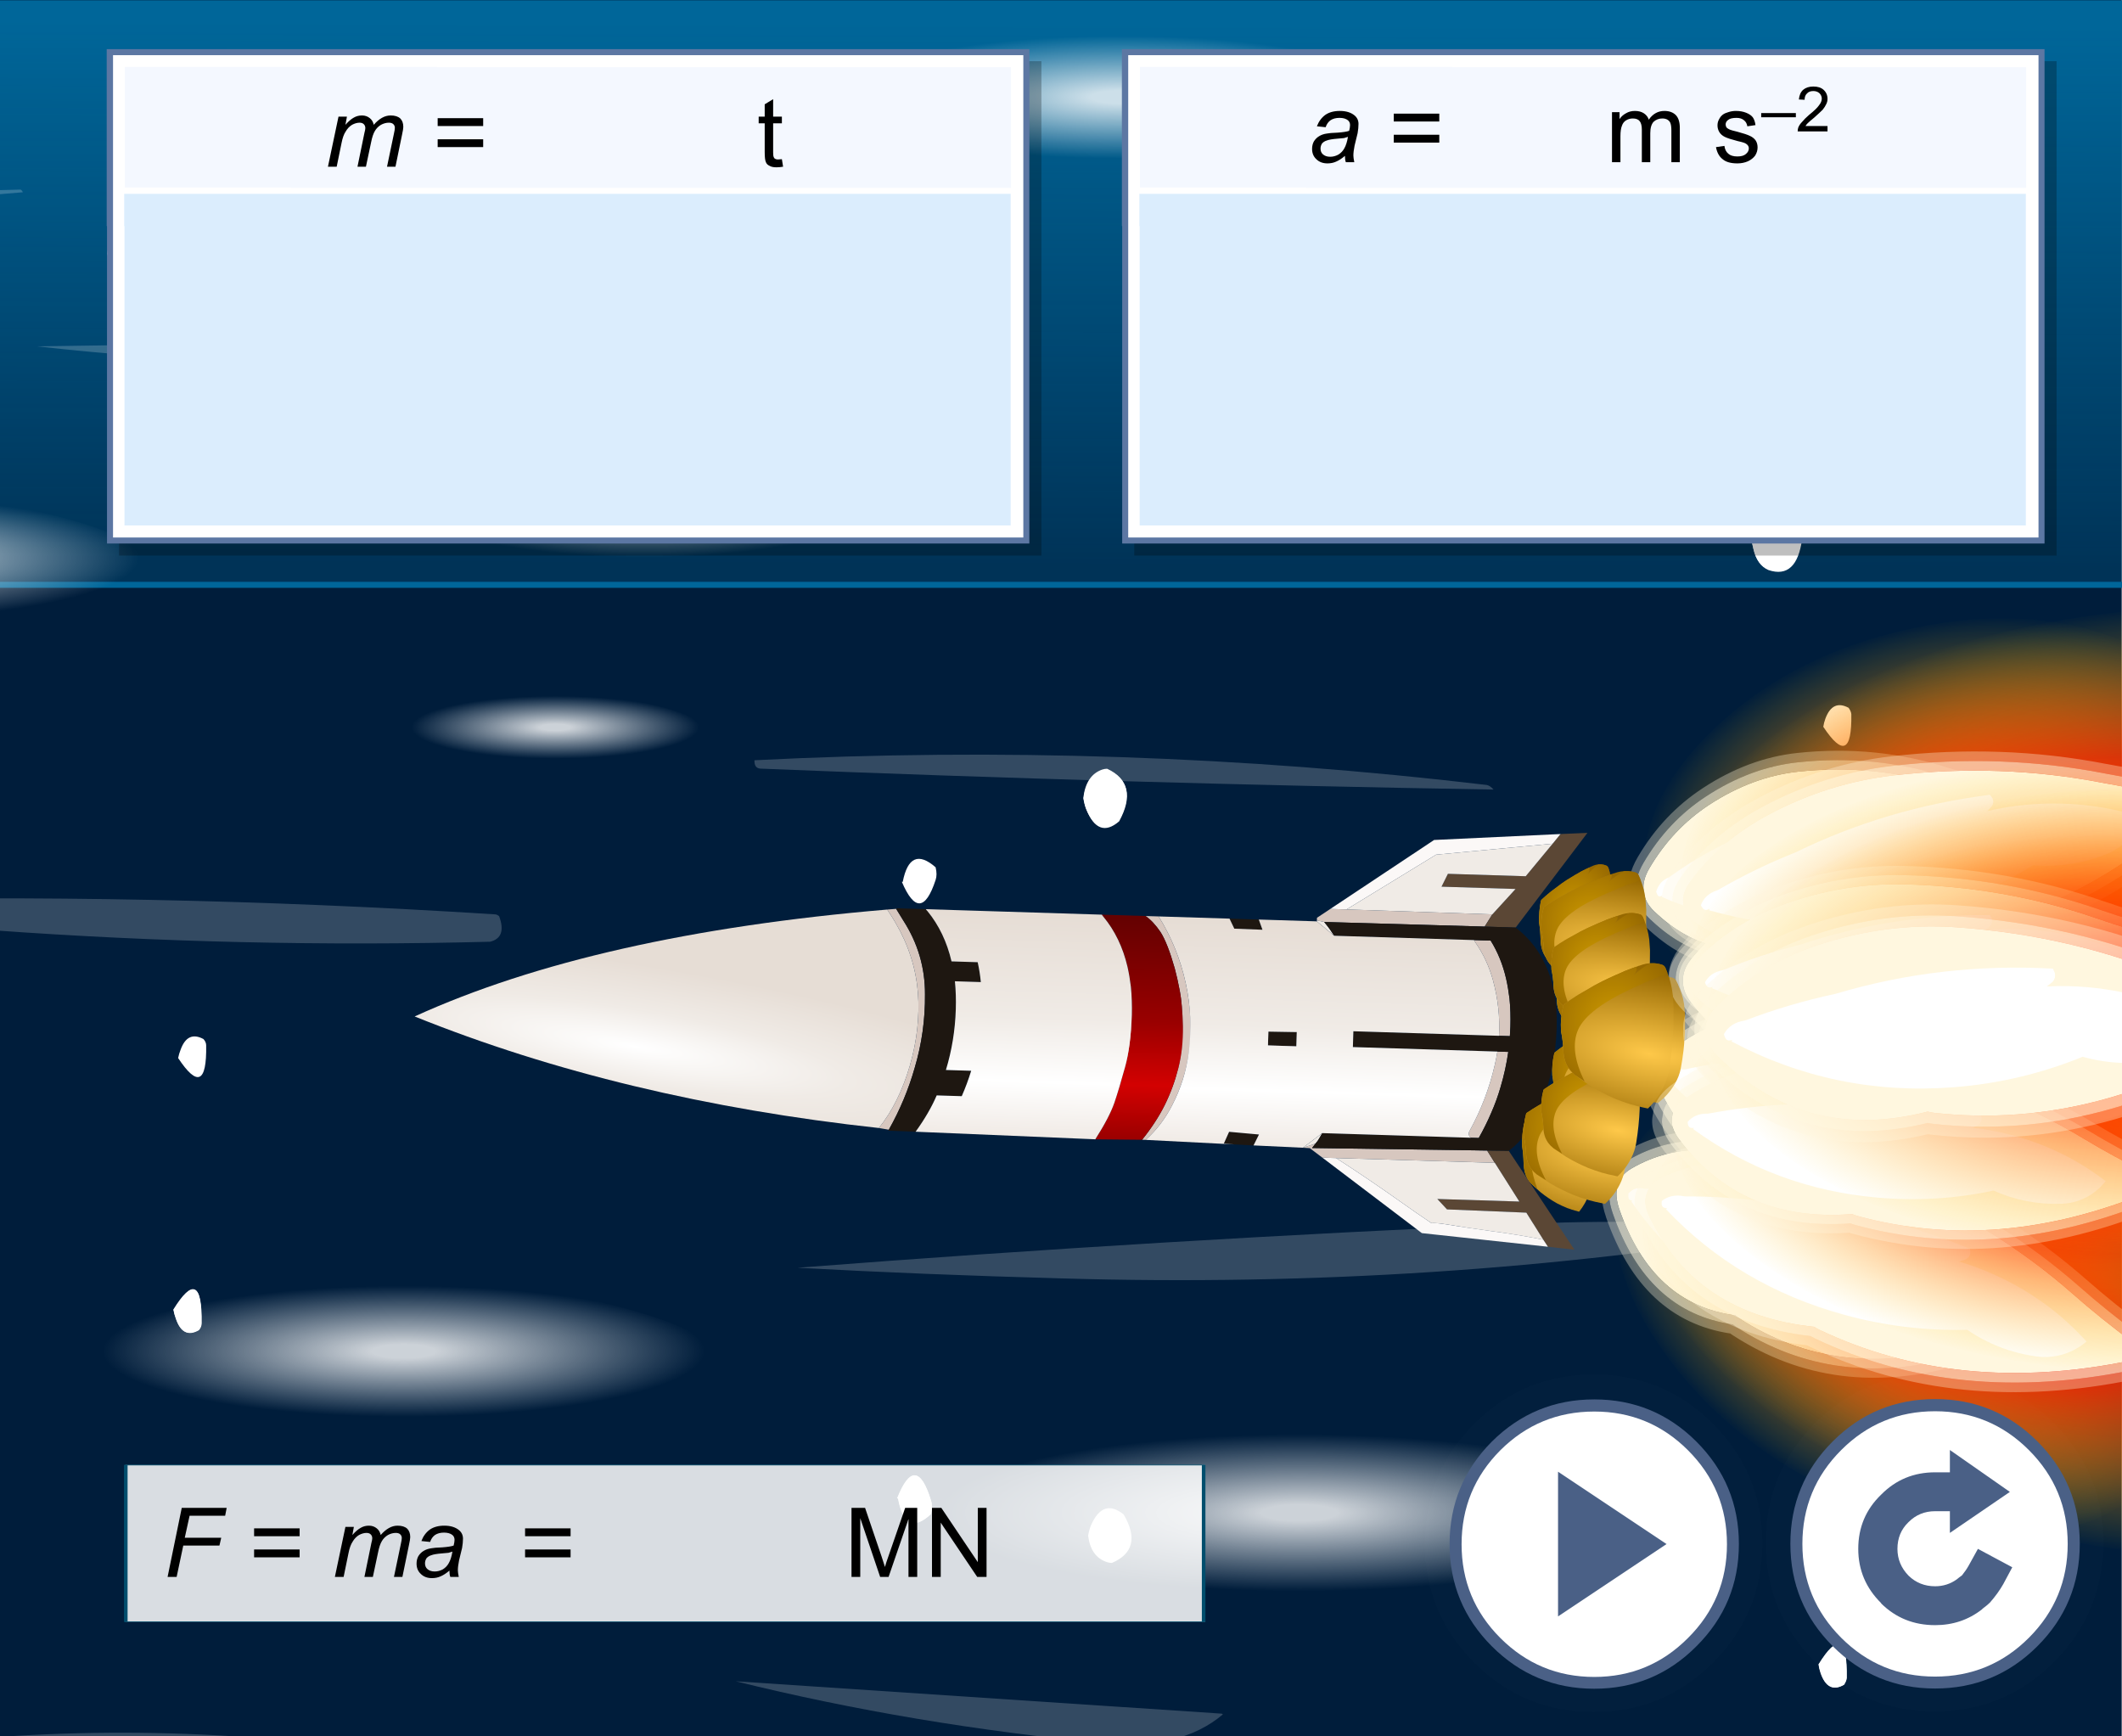 
<svg xmlns="http://www.w3.org/2000/svg" version="1.1" xmlns:xlink="http://www.w3.org/1999/xlink" preserveAspectRatio="none" x="0px" y="0px" width="352px" height="288px" viewBox="0 0 352 288">
<defs>
<linearGradient id="Gradient_1" gradientUnits="userSpaceOnUse" x1="171.963" y1="93.638" x2="172.237" y2="3.962" spreadMethod="pad">
<stop  offset="0%" stop-color="#006699" stop-opacity="0.302"/>

<stop  offset="100%" stop-color="#006699"/>
</linearGradient>

<radialGradient id="Gradient_2" gradientUnits="userSpaceOnUse" cx="0" cy="0" r="10.3" fx="0" fy="0" gradientTransform="matrix( 1, 0, 0, 5.803, 9.85,-16.4) " spreadMethod="pad">
<stop  offset="10.588%" stop-color="#FFFFFF" stop-opacity="0.8"/>

<stop  offset="100%" stop-color="#FFFFFF" stop-opacity="0"/>
</radialGradient>

<linearGradient id="Gradient_3" gradientUnits="userSpaceOnUse" x1="-29.125" y1="73.55" x2="28.225" y2="73.55" spreadMethod="pad">
<stop  offset="0%" stop-color="#F0EAE5"/>

<stop  offset="24.706%" stop-color="#FFFFFF"/>

<stop  offset="53.333%" stop-color="#F0EBE6"/>

<stop  offset="98.824%" stop-color="#E6DDD5"/>
</linearGradient>

<linearGradient id="Gradient_4" gradientUnits="userSpaceOnUse" x1="-28.625" y1="32.25" x2="28.225" y2="32.25" spreadMethod="pad">
<stop  offset="0%" stop-color="#990000"/>

<stop  offset="24.706%" stop-color="#D30101"/>

<stop  offset="53.333%" stop-color="#990000"/>

<stop  offset="98.824%" stop-color="#650101"/>
</linearGradient>

<radialGradient id="Gradient_5" gradientUnits="userSpaceOnUse" cx="0" cy="0" r="20.995" fx="0" fy="0" gradientTransform="matrix( 0.989, 0.148, -0.787, 5.241, -8.75,-81.75) " spreadMethod="pad">
<stop  offset="0%" stop-color="#FFFFFF"/>

<stop  offset="43.922%" stop-color="#F0EBE6"/>

<stop  offset="98.824%" stop-color="#E6DDD5"/>
</radialGradient>

<linearGradient id="Gradient_6" gradientUnits="userSpaceOnUse" x1="-28.625" y1="6.5" x2="28.225" y2="6.5" spreadMethod="pad">
<stop  offset="0%" stop-color="#F0EAE5"/>

<stop  offset="24.706%" stop-color="#FFFFFF"/>

<stop  offset="53.333%" stop-color="#F0EBE6"/>

<stop  offset="98.824%" stop-color="#E6DDD5"/>
</linearGradient>

<radialGradient id="Gradient_7" gradientUnits="userSpaceOnUse" cx="0" cy="0" r="19.389" fx="0" fy="0" gradientTransform="matrix( 0.99, 0.139, -0.388, 2.769, -4.2,8.25) " spreadMethod="pad">
<stop  offset="0%" stop-color="#FEC849"/>

<stop  offset="100%" stop-color="#966801"/>
</radialGradient>

<radialGradient id="Gradient_8" gradientUnits="userSpaceOnUse" cx="0" cy="0" r="18.75" fx="0" fy="0" gradientTransform="matrix( 1, 0, 0, 1, 2.95,-0.95) " spreadMethod="pad">
<stop  offset="0%" stop-color="#CC9900"/>

<stop  offset="100%" stop-color="#966801"/>
</radialGradient>

<radialGradient id="Gradient_9" gradientUnits="userSpaceOnUse" cx="0" cy="0" r="175.7" fx="0" fy="0" gradientTransform="matrix( 1, 0, 0, 1, 0,0) " spreadMethod="pad">
<stop  offset="7.843%" stop-color="#FF0000"/>

<stop  offset="100%" stop-color="#FFCC00" stop-opacity="0"/>
</radialGradient>

<filter id="Filter_1" x="-20%" y="-20%" width="140%" height="140%" color-interpolation-filters="sRGB">
<feColorMatrix in="SourceGraphic" type="matrix" values="1 0 0 0 0 0 1 0 0 0 0 0 1 0 0 0 0 0 0.72 0" result="result1"/>
</filter>

<filter id="Filter_2" x="-20%" y="-20%" width="140%" height="140%" color-interpolation-filters="sRGB">
<feColorMatrix in="SourceGraphic" type="matrix" values="0.53 0 0 0 0.471 0 0.53 0 0 0.471 0 0 0.53 0 0.471 0 0 0 1 0" result="result1"/>
</filter>

<g id="Layer7_0_FILL">
<path fill="#001D3B" stroke="none" d="
M 351.95 288
L 351.95 0 0 0 0 288 351.95 288 Z"/>
</g>

<g id="Layer6_0_FILL">
<path fill="url(#Gradient_1)" stroke="none" d="
M 358 97
L 358 0.55 -13.75 0.55 -13.75 97 358 97 Z"/>
</g>

<g id="Tween_4_0_Layer0_0_FILL">
<path fill="#FFFFFF" stroke="none" d="
M -56.5 183.6
Q -56.05 184 -55.65 184.05 -48.1 184.2 -53.95 179.4 -54.5 179.5 -55.05 179.75 -57.65 180.95 -56.5 183.6
M -122.55 70.4
Q -122.25 70 -122.1 69.5 -120.55 65.1 -125.35 63.95 -125.35 64.05 -125.4 64.1 -126.9 64.75 -128.45 65.35 -128.85 66.2 -129.1 67.05 -129.3 67.85 -129.3 68.7 -127 73.65 -122.55 70.4
M -35.1 32.15
Q -34.1 32.45 -33.4 32.15 -27.25 29.65 -33.15 26.55
L -33.15 26.7
Q -38.1 27.9 -35.1 32.15
M -12.05 -89.3
Q -11.65 -88.85 -11.2 -88.85 -3.65 -88.7 -9.5 -93.5 -10.1 -93.35 -10.6 -93.1 -13.2 -91.95 -12.05 -89.3
M -115.6 -99.2
Q -112.2 -103.4 -117.45 -105.3 -118.2 -105.15 -118.6 -104.75 -123.7 -99.5 -116.05 -98.85 -115.8 -99 -115.6 -99.2
M -72.2 -161.25
Q -71.25 -160.95 -70.5 -161.25 -64.35 -163.8 -70.25 -166.85 -70.25 -166.75 -70.3 -166.7 -75.2 -165.5 -72.2 -161.25
M -53.95 -249.6
Q -54.5 -249.5 -55.05 -249.25 -57.65 -248.05 -56.5 -245.4 -56.05 -245 -55.65 -244.95 -48.1 -244.8 -53.95 -249.6
M -122.1 -359.5
Q -120.55 -363.9 -125.35 -365.05 -125.35 -364.95 -125.4 -364.9 -126.9 -364.25 -128.45 -363.65 -128.85 -362.8 -129.1 -361.95 -129.3 -361.15 -129.3 -360.3 -127 -355.35 -122.55 -358.6 -122.25 -359 -122.1 -359.5
M -33.4 -396.85
Q -27.25 -399.35 -33.15 -402.45
L -33.15 -402.3
Q -38.1 -401.1 -35.1 -396.85 -34.1 -396.55 -33.4 -396.85
M -116.05 -527.85
Q -115.8 -528 -115.6 -528.2 -112.2 -532.4 -117.45 -534.3 -118.2 -534.15 -118.6 -533.75 -123.7 -528.5 -116.05 -527.85
M -10.6 -522.1
Q -13.2 -520.95 -12.05 -518.3 -11.65 -517.85 -11.2 -517.85 -3.65 -517.7 -9.5 -522.5 -10.1 -522.35 -10.6 -522.1
M -70.25 -595.85
Q -70.25 -595.75 -70.3 -595.7 -75.2 -594.5 -72.2 -590.25 -71.25 -589.95 -70.5 -590.25 -64.35 -592.8 -70.25 -595.85
M 91.4 172.15
Q 91.25 171.75 91.15 171.3 90.3 168.5 87.2 168.25 86.5 168.35 85.8 168.6 83.85 169.2 83.25 171.05 82.05 175.75 87.2 176.65 88.15 176.4 89.05 175.9 91.35 174.7 91.4 172.15
M 51.75 63.35
Q 56.4 66.7 58.25 61.4 58.25 61 58.15 60.6 57.45 57.9 54.6 57.45 53.85 57.6 53.25 57.9 49.5 59.9 51.75 63.35
M 97.3 9.85
Q 97 9.85 97 9.95 95.7 14.55 97.3 9.85
M 146.4 -35.9
Q 146.65 -36.35 146.8 -36.8 148.45 -42.25 143.3 -44.05 142.6 -43.9 141.9 -43.7 139.7 -43 139.35 -40.7 140.25 -34.25 146.4 -35.9
M 117.55 -13.75
Q 117.25 -13.75 117.25 -13.7 115.95 -9.05 117.55 -13.75
M 104.3 -67.2
Q 104.75 -66.8 105.15 -66.75 112.7 -66.6 106.85 -71.4 106.3 -71.3 105.75 -71.05 103.2 -69.85 104.3 -67.2
M 129.35 -50.2
Q 129.05 -50.2 129.05 -50.1 127.55 -46.8 129.35 -50.2
M 87.2 -260.75
Q 86.5 -260.65 85.8 -260.4 83.85 -259.8 83.25 -257.95 82.05 -253.25 87.2 -252.35 88.15 -252.6 89.05 -253.1 91.35 -254.3 91.4 -256.85 91.25 -257.25 91.15 -257.7 90.3 -260.5 87.2 -260.75
M 58.15 -368.4
Q 57.45 -371.1 54.6 -371.55 53.85 -371.4 53.25 -371.1 49.5 -369.1 51.75 -365.65 56.4 -362.3 58.25 -367.6 58.25 -368 58.15 -368.4
M 97.3 -419.15
Q 97 -419.15 97 -419.05 95.7 -414.45 97.3 -419.15
M 117.25 -442.7
Q 115.95 -438.05 117.55 -442.75 117.25 -442.75 117.25 -442.7
M 129.05 -479.1
Q 127.55 -475.8 129.35 -479.2 129.05 -479.2 129.05 -479.1
M 146.8 -465.8
Q 148.45 -471.25 143.3 -473.05 142.6 -472.9 141.9 -472.7 139.7 -472 139.35 -469.7 140.25 -463.25 146.4 -464.9 146.65 -465.35 146.8 -465.8
M 105.75 -500.05
Q 103.2 -498.85 104.3 -496.2 104.75 -495.8 105.15 -495.75 112.7 -495.6 106.85 -500.4 106.3 -500.3 105.75 -500.05 Z"/>
</g>

<g id="Symbol_2_0_Layer0_0_FILL">
<path fill="#FFFFFF" fill-opacity="0.2" stroke="none" d="
M -79 116.45
Q -78.9 116.35 -78.9 116.2 -76.75 75.65 -74.65 35.65 -80.4 65.05 -82.8 96.85 -83.7 109.45 -79 116.45
M -119.3 153.4
Q -119.15 153 -119.15 152.6 -119.55 112.6 -120.8 72.6 -122.55 92.55 -123.05 113.65 -123.55 135.65 -119.3 153.4
M -159.05 112.1
Q -158.8 111.85 -158.8 111.6 -160.65 80.8 -162.9 50 -163.6 49.8 -163.6 50.3 -162.25 81.5 -159.05 112.1
M -106.7 20.25
Q -106.6 19.9 -106.55 19.5 -105.9 -4.75 -106.45 -28.2 -109.55 -13.85 -110.2 2.8 -110.65 14.25 -106.7 20.25
M -20.3 45.9
Q -21.2 66.7 -21.7 89.8 -23.15 152 -15.4 211.1 -13.75 190.45 -14.5 167.45 -16.6 106.2 -20.3 45.9
M -159.3 -59
Q -159.15 -59.35 -159.15 -59.75 -157.35 -93.6 -157.75 -127.45 -158.95 -110.6 -160.5 -92.65 -162.1 -73.7 -159.3 -59
M -83.9 -109
Q -84.6 -109.2 -84.6 -108.75 -85.55 -66.7 -84.15 -26.9 -83.5 -27.2 -83.45 -27.5 -79.15 -68.4 -83.9 -109
M -103.65 -187.75
Q -103.65 -188.1 -103.8 -188.2 -104.005 -188.309 -104.25 -188.4 -104.924 -188.249 -105.6 -188 -105.7 -188 -105.7 -187.75 -105.7 -186.95 -105.75 -186.2 -108.25 -158.65 -104.9 -131.55 -105.05 -130.8 -105.3 -130.1 -106.65 -126.45 -104.15 -125.4 -103.9 -125.8 -103.85 -126.2 -103.3 -130.3 -101.6 -133.85 -101.7 -134.65 -101.75 -135.4 -102.85 -161.65 -103.65 -187.75
M 96.7 126.95
Q 96.3 127.1 96.3 127.2 98.55 154.3 101.05 178.5 101.05 178.15 101.05 177.75 100.4 152.1 96.7 126.95
M 46.4 38.75
Q 45.35 38.7 45.3 39.75 43.35 100.6 42.55 161.35 43.05 160.8 43.15 160.25 48.85 99.45 46.4 38.75
M 100.8 -80.25
Q 99.2 -62.4 98.6 -42.6 96.7 18.85 99.5 79.5 100.5 61.2 100.75 42.05 101.6 -19.3 100.8 -80.25
M 27.95 -118.25
Q 27.2 -118.45 27.2 -117.95 26.8 -104.6 25.65 -91.3 25.1 -90.05 24.1 -89 24.1 -88.2 24.05 -87.45 21.7 -46.45 22.55 -5.1 23.1 -2.3 25.9 -3.6 26.15 -3.95 26.15 -4.35 29.05 -61.8 27.95 -118.25
M 120.25 -186.95
Q 120.25 -186.2 120.25 -185.45 117.45 -133.5 121.05 -82.6 121.45 -82.85 121.4 -83.1 120.166 -136.858 120.55 -187.45 120.411 -187.217 120.25 -186.95 Z"/>
</g>

<g id="gwiazda_0_Layer0_0_FILL">
<path fill="url(#Gradient_2)" stroke="none" d="
M 22 -33.9
Q 22.005 -68.501 17.1 -93.05 12.131 -117.751 5 -117.7 -2.132 -117.751 -7.1 -93.05 -12.005 -68.501 -12 -33.9 -12.005 0.765 -7.1 25.2 -2.132 50.028 5 49.95 12.132 50.028 17.1 25.2 22.005 0.765 22 -33.9 Z"/>
</g>

<g id="racket_0_Layer0_0_FILL">
<path fill="#D7C7BF" stroke="none" d="
M 24.75 106.7
Q 24.45 106.8 24.2 107 19.9 109.85 14.75 111.25 7.8 113.15 0.75 113
L 0.75 115.45
Q 1.95 115.5 3.15 115.5 6.9 115.5 10.25 115.1 12.85 114.75 15.25 114.2 20.55 112.95 24.75 110.45
L 24.75 106.7
M 29.15 71.15
L 28.5 71.15 28.15 72.8 28.25 109 31.4 110.65 31.5 77.75 31.5 74.1 29.15 71.15
M -3.25 112.75
Q -4.95 112.55 -6.65 112.25 -15.45 110.7 -23.5 107.05 -24.4 106.6 -25.15 107.25 -25.2 107.3 -25.25 107.35
L -25.25 109.15
Q -22.05 110.65 -18.75 111.8 -15.55 112.95 -12.25 113.7 -7.8 114.75 -3.25 115.2
L -3.25 112.75
M -27.95 72.4
L -29.1 69.6 -29.15 71.15 -31.45 74.05 -31.45 77.15 -31.4 112.95 -28.4 111.15 -28.4 108.45 -29.1 71.65 -27.95 72.4
M -28.35 33.3
L -28.35 34.1
Q -24.55 37.65 -19.45 39.8 -12.95 42.6 -5.85 43.2 2.95 43.95 11.5 42.05 20.5 40.05 28.25 35.45
L 28.25 32.5
Q 26.95 34.3 24.3 36 21.6 37.65 15.25 39.45 12.85 40.1 9.6 40.75 6.35 41.4 0.65 41.7 -5 41.95 -10 40.95 -15 39.95 -19.4 38.15 -23.8 36.35 -28.35 33.3
M 25.2 -22.05
Q 26.7 -22.95 28.1 -23.75
L 27.85 -25.75
Q 26.2 -24.7 24.5 -23.75 16.35 -19.2 7.1 -18.25 -1.9 -17.4 -11.4 -19.55 -20.95 -21.75 -27.45 -26.1
L -27.8 -23.85
Q -20.2 -20.3 -11.95 -18.45 -2.8 -16.3 6.75 -16.65 16.8 -16.9 25.2 -22.05 Z"/>

<path fill="#5B4735" stroke="none" d="
M 52.25 125.45
L 49.75 123.75 41.3 117.9 41.3 100.35 38 99 38 115.7 31.4 110.65 28.25 109 28.25 116 52.75 131.5 52.25 125.45
M -28.35 111.1
L -28.4 111.15 -31.4 112.95 -41 118.75 -41 100.25 -43.55 102.5 -43.75 120.4 -50.45 124.4 -52.2 125.5 -52.75 131.5 -28.25 116 -28.35 111.1 Z"/>

<path fill="#F0EBE6" stroke="none" d="
M 46.05 97.55
L 31.5 77.75 31.4 110.65 38 115.7 38 99 41.3 100.35 41.3 117.9 49.75 123.75 46.05 97.55
M 27.75 73.1
Q 27.95 72.95 28.15 72.8
L 28.5 71.15 28.25 71.15 24.75 75.15
Q 26.35 74.2 27.75 73.1
M -28.35 111.1
L -28.4 108.45 -28.4 111.15 -28.35 111.1
M -31.45 77.15
Q -36.55 84.7 -42 92 -44.65 95.55 -47.15 99.1 -47.05 100.35 -47.25 101.75 -48.05 107.2 -48.7 112.65 -49.35 118.55 -50.45 124.4
L -43.75 120.4 -43.55 102.5 -41 100.25 -41 118.75 -31.4 112.95 -31.45 77.15
M -29.1 69.6
L -27.95 72.4 -27.2 72.9
Q -26.25 73.4 -25.25 73.85
L -29.1 69.6 Z"/>

<path fill="#FBF8F7" stroke="none" d="
M 31.5 74.1
L 31.5 77.75 46.05 97.55 49.75 123.75 52.25 125.45 49.75 97 31.5 74.1
M -31.45 77.15
L -31.45 74.05 -49.75 97 -52.2 125.5 -50.45 124.4
Q -49.35 118.55 -48.7 112.65 -48.05 107.2 -47.25 101.75 -47.05 100.35 -47.15 99.1 -44.65 95.55 -42 92 -36.55 84.7 -31.45 77.15 Z"/>

<path fill="#1E1711" stroke="none" d="
M 28.25 58.05
L 28.25 51.45 25.75 52.6 25.7 58.95 28.25 58.05
M -25.25 73.85
Q -26.25 73.4 -27.2 72.9
L -27.95 72.4 -29.1 71.65 -28.4 108.45 -28.35 111.1 -28.25 116
Q -27.05 117.4 -25.25 118.7 -22.65 120.5 -18.75 122.05 -18.35 122.2 -17.95 122.35 -15.2 123.4 -12.25 124.15 -7.9 125.2 -3.25 125.65 -2.65 125.7 -2.05 125.75 -0.6 125.85 0.75 125.9 5.9 126.1 10.25 125.45 12.9 125.05 15.25 124.35 20.75 122.75 24.75 119.5 26.65 117.95 28.25 116
L 28.25 109 28.15 72.8
Q 27.95 72.95 27.75 73.1 26.35 74.2 24.75 75.15
L 24.75 106.7 24.75 110.45
Q 20.55 112.95 15.25 114.2 12.85 114.75 10.25 115.1 6.9 115.5 3.15 115.5 1.95 115.5 0.75 115.45
L 0.75 113 0.75 80.15 -3.25 80.15 -3.25 112.75 -3.25 115.2
Q -7.8 114.75 -12.25 113.7 -15.55 112.95 -18.75 111.8 -22.05 110.65 -25.25 109.15
L -25.25 107.35 -25.25 73.85
M -28.8 54.1
L -28.9 58.45 -26.1 59.6 -25.65 52.85 -28.65 51.75 -28.8 54.1
M -3.5 61
L -3.5 67.4 0.1 67.4 0 61 -3.5 61
M 3.15 -9.6
Q 6.9 -9.6 10.25 -10
L 10.25 -4.15
Q 12.85 -4.45 15.25 -5
L 15.25 -10.9
Q 22.6 -12.65 27.8 -16.7 28 -16.9 28.25 -17.05
L 28.25 -23.5 28.1 -23.75
Q 26.7 -22.95 25.2 -22.05 16.8 -16.9 6.75 -16.65 -2.8 -16.3 -11.95 -18.45 -20.2 -20.3 -27.8 -23.85
L -28.05 -24 -28.1 -17.8
Q -23.2 -14.85 -18.75 -13.3
L -18.75 -7.65
Q -15.55 -6.5 -12.25 -5.7
L -12.25 -11.4
Q -4.75 -9.6 3.15 -9.6 Z"/>

<path fill="#990000" stroke="none" d="
M 28.25 22.65
Q 27.95 22.8 27.75 23
L 28.25 23 28.25 22.65 Z"/>

<path fill="url(#Gradient_3)" stroke="none" d="
M -5.85 43.2
Q -12.95 42.6 -19.45 39.8 -24.55 37.65 -28.35 34.1
L -28.8 54.1 -28.65 51.75 -25.65 52.85 -26.1 59.6 -28.9 58.45 -29.1 69.6 -25.25 73.85 -25.25 107.35
Q -25.2 107.3 -25.15 107.25 -24.4 106.6 -23.5 107.05 -15.45 110.7 -6.65 112.25 -4.95 112.55 -3.25 112.75
L -3.25 80.15 0.75 80.15 0.75 113
Q 7.8 113.15 14.75 111.25 19.9 109.85 24.2 107 24.45 106.8 24.75 106.7
L 24.75 75.15 28.25 71.15 28.25 58.05 25.7 58.95 25.75 52.6 28.25 51.45 28.25 35.45
Q 20.5 40.05 11.5 42.05 2.95 43.95 -5.85 43.2
M -3.5 67.4
L -3.5 61 0 61 0.1 67.4 -3.5 67.4 Z"/>

<path fill="url(#Gradient_4)" stroke="none" d="
M -28.5 22.8
L -28.6 22.8 -28.35 33.3
Q -23.8 36.35 -19.4 38.15 -15 39.95 -10 40.95 -5 41.95 0.65 41.7 6.35 41.4 9.6 40.75 12.85 40.1 15.25 39.45 21.6 37.65 24.3 36 26.95 34.3 28.25 32.5
L 28.25 23 27.75 23
Q 22.6 27.05 15.25 28.8 12.85 29.35 10.25 29.7 6.85 30.1 3.1 30.1 -4.75 30.1 -10.1 28.95 -15.5 27.8 -19.2 26.8 -22.95 25.75 -28.5 22.8 Z"/>

<path fill="url(#Gradient_5)" stroke="none" d="
M 7.1 -18.25
Q 16.35 -19.2 24.5 -23.75 26.2 -24.7 27.85 -25.75 19.3 -91.45 -2.9 -131.5 -22.4 -84.2 -27.45 -26.1 -20.95 -21.75 -11.4 -19.55 -1.9 -17.4 7.1 -18.25 Z"/>

<path fill="url(#Gradient_6)" stroke="none" d="
M 10.25 -10
Q 6.9 -9.6 3.15 -9.6 -4.75 -9.6 -12.25 -11.4
L -12.25 -5.7
Q -15.55 -6.5 -18.75 -7.65
L -18.75 -13.3
Q -23.2 -14.85 -28.1 -17.8
L -28.6 22.8 -28.5 22.8
Q -22.95 25.75 -19.2 26.8 -15.5 27.8 -10.1 28.95 -4.75 30.1 3.1 30.1 6.85 30.1 10.25 29.7 12.85 29.35 15.25 28.8 22.6 27.05 27.75 23 27.95 22.8 28.25 22.65
L 28.25 -17.05
Q 28 -16.9 27.8 -16.7 22.6 -12.65 15.25 -10.9
L 15.25 -5
Q 12.85 -4.45 10.25 -4.15
L 10.25 -10 Z"/>
</g>

<g id="Symbol_1_0_Layer1_0_FILL">
<path fill="url(#Gradient_7)" stroke="none" d="
M 6.45 -13.7
Q 3.5 -14.415 0.4 -14.1 -1.775 -13.533 -4.2 -13.35 -7.185 -13.116 -9.05 -11.1 -9.399 -10.711 -9.75 -10.25 -10.029 -9.801 -10.35 -9.35 -11.258 -7.908 -12.1 -6.45 -12.202 -6.188 -12.35 -5.95
L -12.8 -5.1
Q -12.848 -4.95 -12.95 -4.8 -13.641 -3.383 -14.25 -1.95 -14.635 -0.995 -15 -0.05 -15.651 1.833 -16.15 3.75 -16.164 3.838 -16.2 3.9 -16.295 4.386 -16.4 4.85 -16.504 5.298 -16.6 5.7 -16.88 7.074 -17.1 8.45 -14.822 10.85 -11.85 12.25 -9.753 13.25 -7.5 13.55 -2.685 14.196 2.15 14.25
L 6.75 14.15
Q 8.447 13.952 9.7 13.85 10.49 13.713 11.25 13.55 13.743 12.953 16 11.8 16.585 11.497 16.75 10.95 17.297 9.038 16.9 6.9 16.723 6.029 16.35 5.1
L 16.35 5
Q 16.315 4.91 16.25 4.8 15.667 3.146 15 1.5 14.574 0.519 14.1 -0.5 14.088 -0.551 14.05 -0.65 13.287 -2.345 12.45 -4.05 11.915 -5.083 11.35 -6.15 11.312 -6.198 11.25 -6.3
L 9.2 -9.85
Q 9.013 -10.163 8.8 -10.5 7.836 -12.032 6.75 -13.55 6.635 -13.652 6.45 -13.7 Z"/>
</g>

<g id="Symbol_1_0_Layer0_0_FILL">
<path fill="url(#Gradient_8)" stroke="none" d="
M 6.45 -13.7
Q 3.5 -14.415 0.4 -14.1 -1.775 -13.533 -4.2 -13.35 -7.185 -13.116 -9.05 -11.1 -9.399 -10.711 -9.75 -10.25 -9.929 -9.948 -11.2 -7.75 -4.022 -11.898 0.9 -9.8 5.817 -7.642 11.1 3.75 13.925 9.764 14.25 11.25 14.646 11.826 14.9 12.3 15.454 12.079 16 11.8 16.585 11.497 16.75 10.95 17.18 9.452 17 7.8 15.806 5.721 14.1 3.8 15.139 4.739 16.1 4.4 15.59 2.959 15 1.5 14.574 0.519 14.1 -0.5 14.088 -0.551 14.05 -0.65 13.287 -2.345 12.45 -4.05 11.915 -5.083 11.35 -6.15 11.312 -6.198 11.25 -6.3
L 9.2 -9.85
Q 9.013 -10.163 8.8 -10.5 7.836 -12.032 6.75 -13.55 6.635 -13.652 6.45 -13.7 Z"/>
</g>

<g id="Symbol_141_0_Layer0_0_FILL">
<path fill="url(#Gradient_9)" stroke="none" d="
M 123.05 -123.05
Q 72.1 -174 0 -174 -72.1 -174 -123.05 -123.05 -174 -72.1 -174 0 -174 72.1 -123.05 123.05 -72.1 174 0 174 72.1 174 123.05 123.05 174 72.1 174 0 174 -72.1 123.05 -123.05 Z"/>
</g>

<g id="Symbol_142_0_Layer0_0_FILL">
<path fill="#FFF7DF" fill-opacity="0.329" stroke="none" d="
M 683.55 274.6
Q 673.016 263.707 661.8 264.55 650.869 263.7 640.1 274.3
L 640.05 274.3
Q 589.902 323.53 605.95 393.4 605.771 394.422 605.65 395.4
L 605.65 395.45
Q 594.461 487.47 650.65 575.35 654.376 581.195 661 582.9 667.672 584.641 673.7 581.3 679.792 578.012 681.95 571.45 689.618 548.393 698 528.9
L 698 528.85
Q 721.867 473.244 726.85 410.2
L 726.85 410.2
Q 729.954 370.98 717.45 332.2 706.529 298.219 683.55 274.6
M 661.8 270.4
Q 670.835 269.823 679.35 278.65 701.432 301.342 711.95 333.95 724.065 371.649 721.05 409.75
L 721.05 409.75
Q 716.149 471.825 692.65 526.6 684.163 546.298 676.4 569.65 674.982 573.999 670.95 576.2 666.91 578.415 662.45 577.25 658.038 576.126 655.55 572.25 600.549 486.205 611.4 396.15
L 611.4 396.15
Q 611.599 394.719 611.9 393.3 595.926 325.853 644.15 278.45 652.952 269.818 661.8 270.4 Z"/>

<path fill="#FFF7DF" fill-opacity="0.663" stroke="none" d="
M 679.35 278.65
Q 670.835 269.823 661.8 270.4 652.952 269.818 644.15 278.45 595.926 325.853 611.9 393.3 611.599 394.719 611.4 396.15
L 611.4 396.15
Q 600.549 486.205 655.55 572.25 658.038 576.126 662.45 577.25 666.91 578.415 670.95 576.2 674.982 573.999 676.4 569.65 684.163 546.298 692.65 526.6 716.149 471.825 721.05 409.75
L 721.05 409.75
Q 724.065 371.649 711.95 333.95 701.432 301.342 679.35 278.65
M 648.25 282.6
L 648.25 282.6
Q 655.047 275.935 661.8 276.2 668.64 275.937 675.15 282.7 696.31 304.477 706.4 335.75 718.151 372.331 715.25 409.3 710.418 470.381 687.3 524.3 678.721 544.203 670.9 567.8 670.172 569.987 668.15 571.1 666.137 572.201 663.9 571.6 661.713 571.044 660.45 569.1 606.663 484.914 617.2 396.85 617.435 395.091 617.9 393.35 601.864 328.237 648.25 282.6 Z"/>

<path fill="#FFF7DF" stroke="none" d="
M 648.25 282.6
L 648.25 282.6
Q 601.864 328.237 617.9 393.35 617.435 395.091 617.2 396.85 606.663 484.914 660.45 569.1 661.713 571.044 663.9 571.6 666.137 572.201 668.15 571.1 670.172 569.987 670.9 567.8 678.721 544.203 687.3 524.3 710.418 470.381 715.25 409.3 718.151 372.331 706.4 335.75 696.31 304.477 675.15 282.7 668.64 275.937 661.8 276.2 655.047 275.935 648.25 282.6 Z"/>
</g>

<g id="Symbol_143_0_Layer0_0_FILL">
<path fill="#FFFFFF" stroke="none" d="
M 672 288
Q 670.95 280.45 664.95 277 663.95 277.25 663 277.65 661.25 278.5 661.6 280.35 661.711 280.912 661.8 281.45
L 661.05 280.95
Q 631.45 335.55 635.65 398.15 638 433.6 651.1 466.65 645.1 487.3 649.3 508.45 651.25 518.3 658.15 525.55 662.3 529.85 667.7 532.7 684.4 503.55 687.8 470.2 688.95 459.05 688.45 448 689.4 449.3 690.45 450.6 690.8 451.05 691.3 451.45 691.7 451.8 692.25 452 692.7 452.25 693.2 452.4 693.75 452.45 694.3 452.45 694.85 452.45 695.45 452.4 696.05 452.2 696.6 451.9 697.25 451.65 697.85 451.35 701.713 391.983 685.65 336.2 685.627 336.053 685.6 335.9 680.6 311.5 672.2 288.75 672.05 288.35 672 288 Z"/>
</g>

<g id="bt1_0_Layer5_0_FILL">
<path fill="#000000" fill-opacity="0.251" stroke="none" d="
M 148 84
L 148 2 -5.05 2 -5.05 29.35 -5 29.35 -5 84 148 84 Z"/>
</g>

<g id="bt1_0_Layer4_0_FILL">
<path fill="#5C77A3" stroke="none" d="
M 146 82
L 146 0 -7.05 0 -7.05 29.35 -7 29.35 -7 82 146 82 Z"/>
</g>

<g id="bt1_0_Layer3_0_FILL">
<path fill="#FFFFFF" stroke="none" d="
M 145 81
L 145 1 -6 1 -6 81 145 81 Z"/>
</g>

<g id="bt1_0_Layer2_0_FILL">
<path fill="#DBEDFD" stroke="none" d="
M 142.9 79
L 142.9 24 -4.15 24 -4.15 29.35 -4.1 29.35 -4.1 79 142.9 79 Z"/>

<path fill="#F4F8FF" stroke="none" d="
M 142.95 23
L 142.95 3 47.75 3 47.75 2.95 -4.05 2.95 -4.05 22.95 23.5 22.95 23.5 23 142.95 23 Z"/>
</g>

<g id="podkladka_bia_a_19_Layer2_0_FILL">
<path fill="#FFFFFF" fill-opacity="0.851" stroke="none" d="
M 140.4 -116.15
L -161.1 -116.15 -161.1 109.85 140.4 109.85 140.4 -116.15 Z"/>
</g>

<g id="Layer3_5_FILL">
<path fill="#000000" stroke="none" d="
M 49.7 258.3
L 49.7 257 42.15 257 42.15 258.3 49.7 258.3
M 42.15 253.5
L 42.15 254.8 49.7 254.8 49.7 253.5 42.15 253.5
M 67.55 253.55
Q 67 253.05 65.95 253.05 65.2 253.05 64.5 253.45 63.8 253.85 63.15 254.6 63 253.9 62.5 253.5 61.95 253.05 61.2 253.05 60.45 253.05 59.85 253.4 59.2 253.75 58.45 254.6
L 58.7 253.25 57.3 253.25 55.55 261.55 57 261.55 57.8 257.65
Q 58.05 256.35 58.5 255.7 58.9 255 59.55 254.6 60.2 254.25 60.8 254.25 61.25 254.25 61.5 254.5 61.75 254.75 61.75 255.15 61.75 255.4 61.6 255.95
L 60.45 261.55 61.85 261.55 62.7 257.55
Q 62.95 256.25 63.35 255.6 63.7 255 64.35 254.6 65 254.25 65.65 254.25 66.1 254.25 66.35 254.45 66.65 254.7 66.65 255.1 66.65 255.4 66.5 256.05
L 65.35 261.55 66.75 261.55 67.85 256.2
Q 68.05 255.3 68.05 254.95 68.05 254.05 67.55 253.55
M 75.4 255.4
Q 75.4 255.75 75.25 256.35 74.7 256.55 73.35 256.65 72 256.7 71.55 256.8 70.8 256.9 70.25 257.25 69.75 257.55 69.4 258.1 69.1 258.65 69.1 259.35 69.1 260.4 69.8 261.05 70.5 261.75 71.65 261.75 72.45 261.75 73.1 261.45 73.8 261.15 74.55 260.5 74.55 261.15 74.7 261.55
L 76.1 261.55
Q 75.95 260.8 75.95 260.45 75.95 259.8 76.15 258.8
L 76.65 256.75
Q 76.8 255.9 76.8 255.2 76.8 254.35 76.15 253.8 75.25 253.05 73.7 253.05 72.25 253.05 71.3 253.7 70.35 254.4 69.9 255.6
L 71.35 255.75
Q 71.6 255 72.15 254.6 72.75 254.2 73.65 254.2 74.55 254.2 75.05 254.6 75.4 254.9 75.4 255.4
M 71.55 257.95
Q 72.05 257.75 73.3 257.65 74.05 257.6 74.4 257.55 74.75 257.45 75.05 257.35 74.85 258.55 74.45 259.25 74.1 259.9 73.45 260.3 72.8 260.65 72.1 260.65 71.35 260.65 70.9 260.25 70.5 259.9 70.5 259.3 70.5 258.85 70.75 258.45 71.05 258.1 71.55 257.95
M 37.35 251.4
L 37.6 250.1 30.15 250.1 27.8 261.55 29.3 261.55 30.4 256.35 36.4 256.35 36.7 255.05 30.65 255.05 31.45 251.4 37.35 251.4
M 146.25 258.2
L 143.5 250.1 141.25 250.1 141.25 261.55 142.7 261.55 142.7 251.8 146 261.55 147.4 261.55 150.7 251.95 150.7 261.55 152.15 261.55 152.15 250.1 150.15 250.1 147.4 258.05
Q 146.95 259.3 146.8 259.9 146.6 259.35 146.25 258.2
M 156.15 250.1
L 154.6 250.1 154.6 261.55 156.05 261.55 156.05 252.55 162.1 261.55 163.65 261.55 163.65 250.1 162.2 250.1 162.2 259.1 156.15 250.1
M 87.1 254.8
L 94.65 254.8 94.65 253.5 87.1 253.5 87.1 254.8
M 87.1 258.3
L 94.65 258.3 94.65 257 87.1 257 87.1 258.3 Z"/>
</g>

<g id="Layer3_6_FILL">
<path fill="#000000" stroke="none" d="
M 231.2 18.85
L 231.2 20.15 238.75 20.15 238.75 18.85 231.2 18.85
M 231.2 22.35
L 231.2 23.65 238.75 23.65 238.75 22.35 231.2 22.35
M 225.35 20.55
Q 225.35 19.7 224.7 19.15 223.8 18.4 222.25 18.4 220.8 18.4 219.85 19.05 218.9 19.75 218.45 20.95
L 219.9 21.1
Q 220.15 20.35 220.7 19.95 221.3 19.55 222.2 19.55 223.1 19.55 223.6 19.95 223.95 20.25 223.95 20.75 223.95 21.1 223.8 21.7 223.25 21.9 221.9 22 220.55 22.05 220.1 22.15 219.35 22.25 218.8 22.6 218.3 22.9 217.95 23.45 217.65 24 217.65 24.7 217.65 25.75 218.35 26.4 219.05 27.1 220.2 27.1 221 27.1 221.65 26.8 222.35 26.5 223.1 25.85 223.1 26.5 223.25 26.9
L 224.65 26.9
Q 224.5 26.15 224.5 25.8 224.5 25.15 224.7 24.15
L 225.2 22.1
Q 225.35 21.25 225.35 20.55
M 222.95 22.9
Q 223.3 22.8 223.6 22.7 223.4 23.9 223 24.6 222.65 25.25 222 25.65 221.35 26 220.65 26 219.9 26 219.45 25.6 219.05 25.25 219.05 24.65 219.05 24.2 219.3 23.8 219.6 23.45 220.1 23.3 220.6 23.1 221.85 23 222.6 22.95 222.95 22.9
M 270.85 19.65
Q 271.65 19.65 272 20.1 272.35 20.55 272.35 21.5
L 272.35 26.9 273.75 26.9 273.75 22.1
Q 273.75 20.8 274.3 20.2 274.9 19.65 275.75 19.65 276.25 19.65 276.6 19.85 277 20.1 277.1 20.45 277.25 20.85 277.25 21.65
L 277.25 26.9 278.65 26.9 278.65 21.2
Q 278.65 19.8 278 19.1 277.3 18.4 276.1 18.4 274.5 18.4 273.5 19.85 273.3 19.2 272.7 18.8 272.1 18.4 271.2 18.4 270.35 18.4 269.7 18.8 269.05 19.15 268.65 19.75
L 268.65 18.6 267.4 18.6 267.4 26.9 268.8 26.9 268.8 22.6
Q 268.8 21.45 269.05 20.85 269.25 20.25 269.75 19.95 270.25 19.65 270.85 19.65
M 300.8 14.35
Q 299.75 14.35 299.1 14.9 298.5 15.45 298.4 16.5
L 299.35 16.55
Q 299.35 15.85 299.75 15.5 300.1 15.1 300.8 15.1 301.4 15.1 301.8 15.45 302.2 15.85 302.2 16.35 302.2 16.9 301.75 17.45 301.35 18.05 300.1 19.05 299.35 19.7 298.95 20.2 298.5 20.65 298.3 21.15 298.2 21.45 298.2 21.8
L 303.15 21.8 303.15 20.9 299.5 20.9
Q 299.65 20.65 299.85 20.45 300.1 20.2 300.95 19.5 301.9 18.65 302.35 18.2 302.75 17.7 302.95 17.25 303.15 16.85 303.15 16.4 303.15 15.5 302.5 14.9 301.9 14.35 300.8 14.35
M 292.15 18.75
L 292.15 19.45 297.9 19.45 297.9 18.75 292.15 18.75
M 286.25 20.65
Q 286.25 20.2 286.65 19.9 287.05 19.55 288.05 19.55 288.85 19.55 289.3 19.95 289.75 20.3 289.85 20.95
L 291.2 20.75
Q 291.1 19.95 290.75 19.45 290.4 19 289.65 18.7 288.9 18.4 287.95 18.4 287.3 18.4 286.7 18.6 286.15 18.75 285.8 19 285.4 19.3 285.15 19.8 284.9 20.25 284.9 20.8 284.9 21.4 285.2 21.9 285.5 22.4 286.1 22.7 286.7 23 288.25 23.4 289.4 23.65 289.65 23.85 290.1 24.15 290.1 24.6 290.1 25.15 289.6 25.55 289.15 25.95 288.2 25.95 287.2 25.95 286.7 25.5 286.15 25.05 286.05 24.2
L 284.65 24.4
Q 284.9 25.75 285.75 26.4 286.55 27.1 288.2 27.1 289.15 27.1 289.95 26.75 290.7 26.4 291.15 25.8 291.55 25.15 291.55 24.45 291.55 23.75 291.2 23.25 290.85 22.8 290.3 22.55 289.7 22.25 288.2 21.85 287.15 21.6 286.95 21.5 286.6 21.35 286.4 21.15 286.25 20.9 286.25 20.65 Z"/>
</g>

<g id="Layer3_7_FILL">
<path fill="#000000" stroke="none" d="
M 72.6 20.9
L 80.15 20.9 80.15 19.6 72.6 19.6 72.6 20.9
M 72.6 24.4
L 80.15 24.4 80.15 23.1 72.6 23.1 72.6 24.4
M 64.5 20.35
Q 64.95 20.35 65.2 20.55 65.5 20.8 65.5 21.2 65.5 21.5 65.35 22.15
L 64.2 27.65 65.6 27.65 66.7 22.3
Q 66.9 21.4 66.9 21.05 66.9 20.15 66.4 19.65 65.85 19.15 64.8 19.15 64.05 19.15 63.35 19.55 62.65 19.95 62 20.7 61.85 20 61.35 19.6 60.8 19.15 60.05 19.15 59.3 19.15 58.7 19.5 58.05 19.85 57.3 20.7
L 57.55 19.35 56.15 19.35 54.4 27.65 55.85 27.65 56.65 23.75
Q 56.9 22.45 57.35 21.8 57.75 21.1 58.4 20.7 59.05 20.35 59.65 20.35 60.1 20.35 60.35 20.6 60.6 20.85 60.6 21.25 60.6 21.5 60.45 22.05
L 59.3 27.65 60.7 27.65 61.55 23.65
Q 61.8 22.35 62.2 21.7 62.55 21.1 63.2 20.7 63.85 20.35 64.5 20.35
M 128.25 16.45
L 126.85 17.3 126.85 19.35 125.85 19.35 125.85 20.45 126.85 20.45 126.85 25.2
Q 126.85 26.5 127.05 26.9 127.2 27.3 127.65 27.5 128.05 27.75 128.8 27.75 129.3 27.75 129.9 27.65
L 129.7 26.4
Q 129.3 26.45 129.05 26.45 128.75 26.45 128.6 26.35 128.4 26.25 128.35 26.05 128.25 25.9 128.25 25.3
L 128.25 20.45 129.7 20.45 129.7 19.35 128.25 19.35 128.25 16.45 Z"/>
</g>

<g id="up_over_0_Layer2_0_FILL">
<path fill="#495F85" stroke="none" d="
M -217.5 331.5
Q -228.7 331.5 -236.6 339.4 -244.5 347.3 -244.5 358.5 -244.5 369.7 -236.6 377.6 -228.7 385.5 -217.5 385.5 -206.3 385.5 -198.4 377.6 -190.5 369.7 -190.5 358.5 -190.5 347.3 -198.4 339.4 -206.3 331.5 -217.5 331.5 Z"/>
</g>

<g id="up_over_0_Layer1_0_FILL">
<path fill="#FFFFFF" stroke="none" d="
M -217.5 331.5
Q -228.7 331.5 -236.6 339.4 -244.5 347.3 -244.5 358.5 -244.5 369.7 -236.6 377.6 -228.7 385.5 -217.5 385.5 -206.3 385.5 -198.4 377.6 -190.5 369.7 -190.5 358.5 -190.5 347.3 -198.4 339.4 -206.3 331.5 -217.5 331.5 Z"/>
</g>

<g id="up_over_0_Layer0_0_MEMBER_0_FILL">
<path fill="#495F85" stroke="none" d="
M 28.35 17.2
Q 28.15 17.2 28 17.2 22.7 17.2 19.05 20.9 15.25 24.55 15.25 29.9 15.25 35.15 19.05 38.9
L 19.05 38.95
Q 22.7 42.55 28 42.55 32.4 42.55 35.75 39.95
L 35.9 39.8
Q 36.2 39.55 36.6 39.25
L 37.1 38.8
Q 38.45 37.25 39.3 35.75
L 40.8 32.95 35.1 29.9 33.55 32.7
Q 33.1 33.5 32.45 34.3 31.95 34.65 31.6 34.95 30 36.1 28 36.1 25.4 36.1 23.6 34.35 21.75 32.45 21.75 29.9 21.75 27.25 23.55 25.5
L 23.6 25.45
Q 25.4 23.65 28 23.65 28.15 23.65 28.35 23.65
L 31.6 23.65 31.6 17.2 28.35 17.2 Z"/>
</g>

<g id="up_over_0_Layer0_0_MEMBER_1_FILL">
<path fill="#495F85" stroke="none" d="
M 30.45 13.5
L 30.45 27.25 40.4 20.45 30.45 13.5 Z"/>
</g>

<g id="_resetButton_mc_0_Layer1_0_FILL">
<path fill="#FFFFFF" fill-opacity="0.008" stroke="none" d="
M -217.5 331.5
Q -228.7 331.5 -236.6 339.4 -244.5 347.3 -244.5 358.5 -244.5 369.7 -236.6 377.6 -228.7 385.5 -217.5 385.5 -206.3 385.5 -198.4 377.6 -190.5 369.7 -190.5 358.5 -190.5 347.3 -198.4 339.4 -206.3 331.5 -217.5 331.5 Z"/>
</g>

<g id="b_play_0_Layer3_0_FILL">
<path fill="#495F85" stroke="none" d="
M 102 73
Q 102 60.15 92.9 51.05 83.85 42 71 42 58.15 42 49.05 51.05 40 60.15 40 73 40 85.85 49.05 94.9 58.15 104 71 104 83.85 104 92.9 94.9 102 85.85 102 73 Z"/>
</g>

<g id="b_play_0_Layer3_1_FILL">
<path fill="#FFFFFF" stroke="none" d="
M 102 73
Q 102 60.15 92.9 51.05 83.85 42 71 42 58.15 42 49.05 51.05 40 60.15 40 73 40 85.85 49.05 94.9 58.15 104 71 104 83.85 104 92.9 94.9 102 85.85 102 73 Z"/>
</g>

<g id="b_play_0_Layer2_0_FILL">
<path fill="#495F85" stroke="none" d="
M 22 40
L 40 28 22 16 22 40 Z"/>
</g>

<g id="b_play_0_Layer1_0_FILL">
<path fill="#FFFFFF" fill-opacity="0.008" stroke="none" d="
M -217.5 331.5
Q -228.7 331.5 -236.6 339.4 -244.5 347.3 -244.5 358.5 -244.5 369.7 -236.6 377.6 -228.7 385.5 -217.5 385.5 -206.3 385.5 -198.4 377.6 -190.5 369.7 -190.5 358.5 -190.5 347.3 -198.4 339.4 -206.3 331.5 -217.5 331.5 Z"/>
</g>

<path id="Layer6_0_1_STROKES" stroke="#006699" stroke-width="1" stroke-linejoin="round" stroke-linecap="round" fill="none" d="
M 358 0.55
L 358 97 -13.75 97 -13.75 0.55 358 0.55 Z"/>

<path id="podkladka_bia_a_19_Layer1_0_1_STROKES" stroke="#014E6D" stroke-width="1" stroke-linejoin="round" stroke-linecap="round" fill="none" d="
M 140 -116.125
L 140 109.875 -161 109.875
Q -161 -5.436 -161 -116.125
L 140 -116.125 Z"/>

<path id="podkladka_bia_a_19_Layer0_0_1_STROKES" stroke="#014E6D" stroke-opacity="0" stroke-width="1" stroke-linejoin="round" stroke-linecap="round" fill="none" d="
M -147.8 -116.125
L -147.8 109.875"/>
</defs>

<g transform="matrix( 1, 0, 0, 1, 0,0) ">
<use xlink:href="#Layer7_0_FILL"/>
</g>

<g transform="matrix( 1, 0, 0, 1, 0,0) ">
<use xlink:href="#Layer6_0_FILL"/>

<use xlink:href="#Layer6_0_1_STROKES"/>
</g>

<g id="gwiazdy" transform="matrix( 1, 0, 0, 1, 219.4,172.8) ">
<g transform="matrix( 0, 1.236, 1, 0, -89.2,4.05) ">
<g id="star_0" transform="matrix( 1, 0, 0, 1, 8.4,-7.15) ">
<g transform="matrix( 1, 0, 0, 1, 0,0) ">
<use xlink:href="#Tween_4_0_Layer0_0_FILL"/>
</g>
</g>
</g>

<g transform="matrix( 0, -1.324, 1, 0, -90,42.95) ">
<g id="star_1" transform="matrix( 1, 0, 0, 1, 8.4,-7.15) ">
<g transform="matrix( 1, 0, 0, 1, 0,0) ">
<use xlink:href="#Tween_4_0_Layer0_0_FILL"/>
</g>
</g>
</g>

<g transform="matrix( 0, -1.323, 1, 0, -89.95,43) ">
<g id="star_2" transform="matrix( 1, 0, 0, 1, 8.4,-7.15) ">
<g transform="matrix( 1, 0, 0, 1, 0,0) ">
<use xlink:href="#Tween_4_0_Layer0_0_FILL"/>
</g>
</g>
</g>

<g transform="matrix( 0, -1.262, 1, 0, -176.4,33.75) ">
<g id="star_3" transform="matrix( 1, 0, 0, 1, 8.4,-7.15) ">
<g transform="matrix( 1, 0, 0, 1, 8.95,-378.45) ">
<g transform="matrix( 1, 0, 0, 1, 0,0) ">
<use filter="url(#Filter_1)" xlink:href="#Symbol_2_0_Layer0_0_FILL"/>
</g>

<g transform="matrix( 0.782, 0, 0, 0.782, -152,20.65) ">
<g transform="matrix( 1, 0, 0, 1, 0,0) ">
<use filter="url(#Filter_1)" xlink:href="#gwiazda_0_Layer0_0_FILL"/>
</g>
</g>

<g transform="matrix( 0.835, 0, 0, 1, -124.45,-66.95) ">
<g transform="matrix( 1, 0, 0, 1, 0,0) ">
<use filter="url(#Filter_1)" xlink:href="#gwiazda_0_Layer0_0_FILL"/>
</g>
</g>

<g transform="matrix( 1, 0, 0, 1, -58.95,-144.3) ">
<g transform="matrix( 1, 0, 0, 1, 0,0) ">
<use filter="url(#Filter_1)" xlink:href="#gwiazda_0_Layer0_0_FILL"/>
</g>
</g>

<g transform="matrix( 0.835, 0, 0, 0.835, -39.5,-5.75) ">
<g transform="matrix( 1, 0, 0, 1, 0,0) ">
<use filter="url(#Filter_1)" xlink:href="#gwiazda_0_Layer0_0_FILL"/>
</g>
</g>

<g transform="matrix( 0.399, 0, 0, 0.399, 46.8,12.25) ">
<g transform="matrix( 1, 0, 0, 1, 0,0) ">
<use filter="url(#Filter_1)" xlink:href="#gwiazda_0_Layer0_0_FILL"/>
</g>
</g>

<g transform="matrix( 1, 0, 0, 1, -62.35,145.55) ">
<g transform="matrix( 1, 0, 0, 1, 0,0) ">
<use filter="url(#Filter_1)" xlink:href="#gwiazda_0_Layer0_0_FILL"/>
</g>
</g>

<g transform="matrix( 0.511, 0, 0, 0.511, -100.75,79.1) ">
<g transform="matrix( 1, 0, 0, 1, 0,0) ">
<use filter="url(#Filter_1)" xlink:href="#gwiazda_0_Layer0_0_FILL"/>
</g>
</g>

<g transform="matrix( 0.782, 0, 0, 0.782, 65.25,-97.3) ">
<g transform="matrix( 1, 0, 0, 1, 0,0) ">
<use filter="url(#Filter_1)" xlink:href="#gwiazda_0_Layer0_0_FILL"/>
</g>
</g>

<g transform="matrix( 0.782, 0, 0, 0.782, 125.85,112.35) ">
<g transform="matrix( 1, 0, 0, 1, 0,0) ">
<use filter="url(#Filter_1)" xlink:href="#gwiazda_0_Layer0_0_FILL"/>
</g>
</g>

<g transform="matrix( 0.62, 0, 0, 0.62, 73.4,30.65) ">
<g transform="matrix( 1, 0, 0, 1, 0,0) ">
<use filter="url(#Filter_1)" xlink:href="#gwiazda_0_Layer0_0_FILL"/>
</g>
</g>

<g transform="matrix( 0.508, 0, 0, 0.508, 4.75,114.6) ">
<g transform="matrix( 1, 0, 0, 1, 0,0) ">
<use filter="url(#Filter_1)" xlink:href="#gwiazda_0_Layer0_0_FILL"/>
</g>
</g>

<g transform="matrix( 0.511, 0, 0, 0.511, -144.6,195.25) ">
<g transform="matrix( 1, 0, 0, 1, 0,0) ">
<use filter="url(#Filter_1)" xlink:href="#gwiazda_0_Layer0_0_FILL"/>
</g>
</g>
</g>

<g transform="matrix( 1, 0, 0, 1, 8.95,50.55) ">
<g transform="matrix( 1, 0, 0, 1, 0,0) ">
<use filter="url(#Filter_1)" xlink:href="#Symbol_2_0_Layer0_0_FILL"/>
</g>

<g transform="matrix( 0.782, 0, 0, 0.782, -152,20.65) ">
<g transform="matrix( 1, 0, 0, 1, 0,0) ">
<use filter="url(#Filter_1)" xlink:href="#gwiazda_0_Layer0_0_FILL"/>
</g>
</g>

<g transform="matrix( 0.835, 0, 0, 1, -124.45,-66.95) ">
<g transform="matrix( 1, 0, 0, 1, 0,0) ">
<use filter="url(#Filter_1)" xlink:href="#gwiazda_0_Layer0_0_FILL"/>
</g>
</g>

<g transform="matrix( 1, 0, 0, 1, -58.95,-144.3) ">
<g transform="matrix( 1, 0, 0, 1, 0,0) ">
<use filter="url(#Filter_1)" xlink:href="#gwiazda_0_Layer0_0_FILL"/>
</g>
</g>

<g transform="matrix( 0.835, 0, 0, 0.835, -39.5,-5.75) ">
<g transform="matrix( 1, 0, 0, 1, 0,0) ">
<use filter="url(#Filter_1)" xlink:href="#gwiazda_0_Layer0_0_FILL"/>
</g>
</g>

<g transform="matrix( 0.399, 0, 0, 0.399, 46.8,12.25) ">
<g transform="matrix( 1, 0, 0, 1, 0,0) ">
<use filter="url(#Filter_1)" xlink:href="#gwiazda_0_Layer0_0_FILL"/>
</g>
</g>

<g transform="matrix( 1, 0, 0, 1, -62.35,145.55) ">
<g transform="matrix( 1, 0, 0, 1, 0,0) ">
<use filter="url(#Filter_1)" xlink:href="#gwiazda_0_Layer0_0_FILL"/>
</g>
</g>

<g transform="matrix( 0.511, 0, 0, 0.511, -100.75,79.1) ">
<g transform="matrix( 1, 0, 0, 1, 0,0) ">
<use filter="url(#Filter_1)" xlink:href="#gwiazda_0_Layer0_0_FILL"/>
</g>
</g>

<g transform="matrix( 0.782, 0, 0, 0.782, 65.25,-97.3) ">
<g transform="matrix( 1, 0, 0, 1, 0,0) ">
<use filter="url(#Filter_1)" xlink:href="#gwiazda_0_Layer0_0_FILL"/>
</g>
</g>

<g transform="matrix( 0.782, 0, 0, 0.782, 125.85,112.35) ">
<g transform="matrix( 1, 0, 0, 1, 0,0) ">
<use filter="url(#Filter_1)" xlink:href="#gwiazda_0_Layer0_0_FILL"/>
</g>
</g>

<g transform="matrix( 0.62, 0, 0, 0.62, 73.4,30.65) ">
<g transform="matrix( 1, 0, 0, 1, 0,0) ">
<use filter="url(#Filter_1)" xlink:href="#gwiazda_0_Layer0_0_FILL"/>
</g>
</g>

<g transform="matrix( 0.508, 0, 0, 0.508, 4.75,114.6) ">
<g transform="matrix( 1, 0, 0, 1, 0,0) ">
<use filter="url(#Filter_1)" xlink:href="#gwiazda_0_Layer0_0_FILL"/>
</g>
</g>

<g transform="matrix( 0.511, 0, 0, 0.511, -144.6,195.25) ">
<g transform="matrix( 1, 0, 0, 1, 0,0) ">
<use filter="url(#Filter_1)" xlink:href="#gwiazda_0_Layer0_0_FILL"/>
</g>
</g>
</g>
</g>
</g>
</g>

<g id="mass" transform="matrix( 0.028, -0.899, 0.899, 0.028, 135.8,171.25) ">
<g id="plane" transform="matrix( 0.729, 0, 0, 0.818, 2.75,33) ">
<g transform="matrix( 1, 0, 0, 1, 0,0) ">
<use xlink:href="#racket_0_Layer0_0_FILL"/>
</g>
</g>
</g>

<g id="engine" transform="matrix( 0.028, -0.899, 0.899, 0.028, 141.8,170.25) ">
<g id="fire_3" transform="matrix( 1, 0, 0, 1, -102.8,123.7) ">
<g transform="matrix( 0.669, 0, 0, 0.482, 84.25,6.8) ">
<g transform="matrix( 1, 0, 0, 1, 0,0) ">
<use xlink:href="#Symbol_1_0_Layer1_0_FILL"/>
</g>

<g transform="matrix( 1, 0, 0, 1, 0,0) ">
<use xlink:href="#Symbol_1_0_Layer0_0_FILL"/>
</g>
</g>

<g transform="matrix( 0.669, 0, 0, 0.482, 125.55,8.65) ">
<g transform="matrix( 1, 0, 0, 1, 0,0) ">
<use xlink:href="#Symbol_1_0_Layer1_0_FILL"/>
</g>

<g transform="matrix( 1, 0, 0, 1, 0,0) ">
<use xlink:href="#Symbol_1_0_Layer0_0_FILL"/>
</g>
</g>

<g transform="matrix( 0.669, 0, 0, 0.56, 97.5,13.05) ">
<g transform="matrix( 1, 0, 0, 1, 0,0) ">
<use xlink:href="#Symbol_1_0_Layer1_0_FILL"/>
</g>

<g transform="matrix( 1, 0, 0, 1, 0,0) ">
<use xlink:href="#Symbol_1_0_Layer0_0_FILL"/>
</g>
</g>

<g transform="matrix( 0.669, 0, 0, 0.562, 114.5,13.05) ">
<g transform="matrix( 1, 0, 0, 1, 0,0) ">
<use xlink:href="#Symbol_1_0_Layer1_0_FILL"/>
</g>

<g transform="matrix( 1, 0, 0, 1, 0,0) ">
<use xlink:href="#Symbol_1_0_Layer0_0_FILL"/>
</g>
</g>

<g id="fire1" transform="matrix( 0.635, -0.092, 0.119, 0.491, 151.55,61.4) ">
<g transform="matrix( 0.72, 0, 0, 0.72, -12.95,21.15) ">
<g transform="matrix( 1, 0, 0, 0.726, 0,4) ">
<g transform="matrix( 0.454, 0, 0, 1.195, 0,0) ">
<g transform="matrix( 1, 0, 0, 1, 0,0) ">
<use filter="url(#Filter_2)" xlink:href="#Symbol_141_0_Layer0_0_FILL"/>
</g>
</g>
</g>

<g transform="matrix( 0.64, 0, 0, 0.64, -0.2,-52.95) ">
<g transform="matrix( 1, 0, 0, 1, 0,-0.05) ">
<g transform="matrix( 1, 0, 0, 1, -664.75,-424) ">
<use xlink:href="#Symbol_142_0_Layer0_0_FILL"/>
</g>
</g>

<g transform="matrix( 1, 0, 0, 1, -2.9,-10.2) ">
<g transform="matrix( 1, 0, 0, 1, -666.85,-404.85) ">
<use xlink:href="#Symbol_143_0_Layer0_0_FILL"/>
</g>
</g>
</g>
</g>
</g>

<g id="fire2" transform="matrix( 0.645, -0.014, 0.018, 0.499, 126.9,70.95) ">
<g transform="matrix( 0.72, 0, 0, 0.72, -12.95,21.15) ">
<g transform="matrix( 1, 0, 0, 0.726, 0,4) ">
<g transform="matrix( 0.454, 0, 0, 1.195, 0,0) ">
<g transform="matrix( 1, 0, 0, 1, 0,0) ">
<use filter="url(#Filter_2)" xlink:href="#Symbol_141_0_Layer0_0_FILL"/>
</g>
</g>
</g>

<g transform="matrix( 0.64, 0, 0, 0.64, -0.2,-52.95) ">
<g transform="matrix( 1, 0, 0, 1, 0,-0.05) ">
<g transform="matrix( 1, 0, 0, 1, -664.75,-424) ">
<use xlink:href="#Symbol_142_0_Layer0_0_FILL"/>
</g>
</g>

<g transform="matrix( 1, 0, 0, 1, -2.9,-10.2) ">
<g transform="matrix( 1, 0, 0, 1, -666.85,-404.85) ">
<use xlink:href="#Symbol_143_0_Layer0_0_FILL"/>
</g>
</g>
</g>
</g>
</g>

<g id="fire3" transform="matrix( 0.638, 0.074, -0.095, 0.494, 100.15,67.7) ">
<g transform="matrix( 0.72, 0, 0, 0.72, -12.95,21.15) ">
<g transform="matrix( 1, 0, 0, 0.726, 0,4) ">
<g transform="matrix( 0.454, 0, 0, 1.195, 0,0) ">
<g transform="matrix( 1, 0, 0, 1, 0,0) ">
<use filter="url(#Filter_2)" xlink:href="#Symbol_141_0_Layer0_0_FILL"/>
</g>
</g>
</g>

<g transform="matrix( 0.64, 0, 0, 0.64, -0.2,-52.95) ">
<g transform="matrix( 1, 0, 0, 1, 0,-0.05) ">
<g transform="matrix( 1, 0, 0, 1, -664.75,-424) ">
<use xlink:href="#Symbol_142_0_Layer0_0_FILL"/>
</g>
</g>

<g transform="matrix( 1, 0, 0, 1, -2.9,-10.2) ">
<g transform="matrix( 1, 0, 0, 1, -666.85,-404.85) ">
<use xlink:href="#Symbol_143_0_Layer0_0_FILL"/>
</g>
</g>
</g>
</g>
</g>

<g id="fire4" transform="matrix( 0.612, 0.156, -0.202, 0.474, 69.55,60.45) ">
<g transform="matrix( 0.72, 0, 0, 0.72, -12.95,21.15) ">
<g transform="matrix( 1, 0, 0, 0.726, 0,4) ">
<g transform="matrix( 0.454, 0, 0, 1.195, 0,0) ">
<g transform="matrix( 1, 0, 0, 1, 0,0) ">
<use filter="url(#Filter_2)" xlink:href="#Symbol_141_0_Layer0_0_FILL"/>
</g>
</g>
</g>

<g transform="matrix( 0.64, 0, 0, 0.64, -0.2,-52.95) ">
<g transform="matrix( 1, 0, 0, 1, 0,-0.05) ">
<g transform="matrix( 1, 0, 0, 1, -664.75,-424) ">
<use xlink:href="#Symbol_142_0_Layer0_0_FILL"/>
</g>
</g>

<g transform="matrix( 1, 0, 0, 1, -2.9,-10.2) ">
<g transform="matrix( 1, 0, 0, 1, -666.85,-404.85) ">
<use xlink:href="#Symbol_143_0_Layer0_0_FILL"/>
</g>
</g>
</g>
</g>
</g>
</g>

<g id="fire_2" transform="matrix( 1, 0, 0, 1, 97.8,217.95) ">
<g transform="matrix( 0.684, 0, 0, 0.68, -114.5,-84.4) ">
<g transform="matrix( 1, 0, 0, 1, 0,0) ">
<use xlink:href="#Symbol_1_0_Layer1_0_FILL"/>
</g>

<g transform="matrix( 1, 0, 0, 1, 0,0) ">
<use xlink:href="#Symbol_1_0_Layer0_0_FILL"/>
</g>
</g>

<g transform="matrix( 0.684, 0, 0, 0.68, -76.4,-82.35) ">
<g transform="matrix( 1, 0, 0, 1, 0,0) ">
<use xlink:href="#Symbol_1_0_Layer1_0_FILL"/>
</g>

<g transform="matrix( 1, 0, 0, 1, 0,0) ">
<use xlink:href="#Symbol_1_0_Layer0_0_FILL"/>
</g>
</g>

<g transform="matrix( 0.684, 0, 0, 0.79, -95.6,-76.15) ">
<g transform="matrix( 1, 0, 0, 1, 0,0) ">
<use xlink:href="#Symbol_1_0_Layer1_0_FILL"/>
</g>

<g transform="matrix( 1, 0, 0, 1, 0,0) ">
<use xlink:href="#Symbol_1_0_Layer0_0_FILL"/>
</g>
</g>

<g id="ogien" transform="matrix( 1, 0, 0, 1, -203.45,-86.85) ">
<g id="fire1_FL" transform="matrix( 0.642, -0.163, 0.153, 0.686, 155,76.95) ">
<g transform="matrix( 0.72, 0, 0, 0.72, -12.95,21.15) ">
<g transform="matrix( 1, 0, 0, 0.726, 0,4) ">
<g transform="matrix( 0.454, 0, 0, 1.195, 0,0) ">
<g transform="matrix( 1, 0, 0, 1, 0,0) ">
<use filter="url(#Filter_2)" xlink:href="#Symbol_141_0_Layer0_0_FILL"/>
</g>
</g>
</g>

<g transform="matrix( 0.64, 0, 0, 0.64, -0.2,-52.95) ">
<g transform="matrix( 1, 0, 0, 1, 0,-0.05) ">
<g transform="matrix( 1, 0, 0, 1, -664.75,-424) ">
<use xlink:href="#Symbol_142_0_Layer0_0_FILL"/>
</g>
</g>

<g transform="matrix( 1, 0, 0, 1, -2.9,-10.2) ">
<g transform="matrix( 1, 0, 0, 1, -666.85,-404.85) ">
<use xlink:href="#Symbol_143_0_Layer0_0_FILL"/>
</g>
</g>
</g>
</g>
</g>

<g id="fire2_FL" transform="matrix( 0.659, -0.02, 0.018, 0.705, 118.85,85.95) ">
<g transform="matrix( 0.72, 0, 0, 0.72, -12.95,21.15) ">
<g transform="matrix( 1, 0, 0, 0.726, 0,4) ">
<g transform="matrix( 0.454, 0, 0, 1.195, 0,0) ">
<g transform="matrix( 1, 0, 0, 1, 0,0) ">
<use filter="url(#Filter_2)" xlink:href="#Symbol_141_0_Layer0_0_FILL"/>
</g>
</g>
</g>

<g transform="matrix( 0.64, 0, 0, 0.64, -0.2,-52.95) ">
<g transform="matrix( 1, 0, 0, 1, 0,-0.05) ">
<g transform="matrix( 1, 0, 0, 1, -664.75,-424) ">
<use xlink:href="#Symbol_142_0_Layer0_0_FILL"/>
</g>
</g>

<g transform="matrix( 1, 0, 0, 1, -2.9,-10.2) ">
<g transform="matrix( 1, 0, 0, 1, -666.85,-404.85) ">
<use xlink:href="#Symbol_143_0_Layer0_0_FILL"/>
</g>
</g>
</g>
</g>
</g>

<g id="fire3_FL" transform="matrix( 0.626, 0.221, -0.206, 0.669, 71.1,75.95) ">
<g transform="matrix( 0.72, 0, 0, 0.72, -12.95,21.15) ">
<g transform="matrix( 1, 0, 0, 0.726, 0,4) ">
<g transform="matrix( 0.454, 0, 0, 1.195, 0,0) ">
<g transform="matrix( 1, 0, 0, 1, 0,0) ">
<use filter="url(#Filter_2)" xlink:href="#Symbol_141_0_Layer0_0_FILL"/>
</g>
</g>
</g>

<g transform="matrix( 0.64, 0, 0, 0.64, -0.2,-52.95) ">
<g transform="matrix( 1, 0, 0, 1, 0,-0.05) ">
<g transform="matrix( 1, 0, 0, 1, -664.75,-424) ">
<use xlink:href="#Symbol_142_0_Layer0_0_FILL"/>
</g>
</g>

<g transform="matrix( 1, 0, 0, 1, -2.9,-10.2) ">
<g transform="matrix( 1, 0, 0, 1, -666.85,-404.85) ">
<use xlink:href="#Symbol_143_0_Layer0_0_FILL"/>
</g>
</g>
</g>
</g>
</g>
</g>
</g>

<g id="fire_1" transform="matrix( 1, 0, 0, 1, 62.3,213.75) ">
<g transform="matrix( 0.655, 0, 0, 0.639, -74.35,-77.7) ">
<g transform="matrix( 1, 0, 0, 1, 0,0) ">
<use xlink:href="#Symbol_1_0_Layer1_0_FILL"/>
</g>

<g transform="matrix( 1, 0, 0, 1, 0,0) ">
<use xlink:href="#Symbol_1_0_Layer0_0_FILL"/>
</g>
</g>

<g transform="matrix( 0.655, 0, 0, 0.639, -48.1,-76.65) ">
<g transform="matrix( 1, 0, 0, 1, 0,0) ">
<use xlink:href="#Symbol_1_0_Layer1_0_FILL"/>
</g>

<g transform="matrix( 1, 0, 0, 1, 0,0) ">
<use xlink:href="#Symbol_1_0_Layer0_0_FILL"/>
</g>
</g>

<g id="ogien_FL" transform="matrix( 1, 0, 0, 1, -126.15,-70.75) ">
<g id="fire1_FL_FL" transform="matrix( 0.629, -0.059, 0.056, 0.66, 91,65.75) ">
<g transform="matrix( 0.72, 0, 0, 0.72, -12.95,21.15) ">
<g transform="matrix( 1, 0, 0, 0.726, 0,4) ">
<g transform="matrix( 0.454, 0, 0, 1.195, 0,0) ">
<g transform="matrix( 1, 0, 0, 1, 0,0) ">
<use filter="url(#Filter_2)" xlink:href="#Symbol_141_0_Layer0_0_FILL"/>
</g>
</g>
</g>

<g transform="matrix( 0.64, 0, 0, 0.64, -0.2,-52.95) ">
<g transform="matrix( 1, 0, 0, 1, 0,-0.05) ">
<g transform="matrix( 1, 0, 0, 1, -664.75,-424) ">
<use xlink:href="#Symbol_142_0_Layer0_0_FILL"/>
</g>
</g>

<g transform="matrix( 1, 0, 0, 1, -2.9,-10.2) ">
<g transform="matrix( 1, 0, 0, 1, -666.85,-404.85) ">
<use xlink:href="#Symbol_143_0_Layer0_0_FILL"/>
</g>
</g>
</g>
</g>
</g>

<g id="fire2_FL_FL" transform="matrix( 0.626, 0.083, -0.079, 0.656, 54.25,65.2) ">
<g transform="matrix( 0.72, 0, 0, 0.72, -12.95,21.15) ">
<g transform="matrix( 1, 0, 0, 0.726, 0,4) ">
<g transform="matrix( 0.454, 0, 0, 1.195, 0,0) ">
<g transform="matrix( 1, 0, 0, 1, 0,0) ">
<use filter="url(#Filter_2)" xlink:href="#Symbol_141_0_Layer0_0_FILL"/>
</g>
</g>
</g>

<g transform="matrix( 0.64, 0, 0, 0.64, -0.2,-52.95) ">
<g transform="matrix( 1, 0, 0, 1, 0,-0.05) ">
<g transform="matrix( 1, 0, 0, 1, -664.75,-424) ">
<use xlink:href="#Symbol_142_0_Layer0_0_FILL"/>
</g>
</g>

<g transform="matrix( 1, 0, 0, 1, -2.9,-10.2) ">
<g transform="matrix( 1, 0, 0, 1, -666.85,-404.85) ">
<use xlink:href="#Symbol_143_0_Layer0_0_FILL"/>
</g>
</g>
</g>
</g>
</g>
</g>
</g>

<g id="fire_0" transform="matrix( 1, 0, 0, 1, -38,130.15) ">
<g transform="matrix( 0.785, 0, 0, 0.73, 40.85,10.35) ">
<g transform="matrix( 1, 0, 0, 1, 0,0) ">
<use xlink:href="#Symbol_1_0_Layer1_0_FILL"/>
</g>

<g transform="matrix( 1, 0, 0, 1, 0,0) ">
<use xlink:href="#Symbol_1_0_Layer0_0_FILL"/>
</g>
</g>

<g id="fire1_FL_FL_FL" transform="matrix( 0.756, -0.031, 0.031, 0.756, 55.65,90.55) ">
<g transform="matrix( 0.72, 0, 0, 0.72, -12.95,21.15) ">
<g transform="matrix( 1, 0, 0, 0.726, 0,4) ">
<g transform="matrix( 0.454, 0, 0, 1.195, 0,0) ">
<g transform="matrix( 1, 0, 0, 1, 0,0) ">
<use filter="url(#Filter_2)" xlink:href="#Symbol_141_0_Layer0_0_FILL"/>
</g>
</g>
</g>

<g transform="matrix( 0.64, 0, 0, 0.64, -0.2,-52.95) ">
<g transform="matrix( 1, 0, 0, 1, 0,-0.05) ">
<g transform="matrix( 1, 0, 0, 1, -664.75,-424) ">
<use xlink:href="#Symbol_142_0_Layer0_0_FILL"/>
</g>
</g>

<g transform="matrix( 1, 0, 0, 1, -2.9,-10.2) ">
<g transform="matrix( 1, 0, 0, 1, -666.85,-404.85) ">
<use xlink:href="#Symbol_143_0_Layer0_0_FILL"/>
</g>
</g>
</g>
</g>
</g>
</g>
</g>

<g transform="matrix( 1, 0, 0, 1, 17.75,8.15) ">
<g transform="matrix( 1, -0, 0, 1, 7,0) ">
<g transform="matrix( 1, 0, 0, 1, 0,0) ">
<use xlink:href="#bt1_0_Layer5_0_FILL"/>
</g>

<g transform="matrix( 1, 0, 0, 1, 0,0) ">
<use xlink:href="#bt1_0_Layer4_0_FILL"/>
</g>

<g transform="matrix( 1, 0, 0, 1, 0,0) ">
<use xlink:href="#bt1_0_Layer3_0_FILL"/>
</g>

<g transform="matrix( 1, 0, 0, 1, 0,0) ">
<use xlink:href="#bt1_0_Layer2_0_FILL"/>
</g>
</g>
</g>

<g id="dynamicScale" transform="matrix( 1, 0, 0, 1, 32.65,43.45) "/>

<g transform="matrix( 0.594, 0, 0, 0.115, 116.5,256.35) ">
<g transform="matrix( 1, 0, 0, 1, 0,0) ">
<use xlink:href="#podkladka_bia_a_19_Layer2_0_FILL"/>
</g>

<g transform="matrix( 1, 0, 0, 1, 0,0) ">
<use xlink:href="#podkladka_bia_a_19_Layer1_0_1_STROKES"/>
</g>

<g transform="matrix( 1, 0, 0, 1, 0,0) ">
<use xlink:href="#podkladka_bia_a_19_Layer0_0_1_STROKES"/>
</g>
</g>

<g transform="matrix( 1, 0, 0, 1, 186.15,8.15) ">
<g transform="matrix( 1, -0, 0, 1, 7,0) ">
<g transform="matrix( 1, 0, 0, 1, 0,0) ">
<use xlink:href="#bt1_0_Layer5_0_FILL"/>
</g>

<g transform="matrix( 1, 0, 0, 1, 0,0) ">
<use xlink:href="#bt1_0_Layer4_0_FILL"/>
</g>

<g transform="matrix( 1, 0, 0, 1, 0,0) ">
<use xlink:href="#bt1_0_Layer3_0_FILL"/>
</g>

<g transform="matrix( 1, 0, 0, 1, 0,0) ">
<use xlink:href="#bt1_0_Layer2_0_FILL"/>
</g>
</g>
</g>

<g id="dynamicScale_FL" transform="matrix( 1, 0, 0, 1, 206.05,43.45) "/>

<g transform="matrix( 1, 0, 0, 1, 0,0) ">
<use xlink:href="#Layer3_5_FILL"/>
</g>

<g transform="matrix( 1, 0, 0, 1, 0,0) ">
<use xlink:href="#Layer3_6_FILL"/>
</g>

<g transform="matrix( 1, 0, 0, 1, 0,0) ">
<use xlink:href="#Layer3_7_FILL"/>
</g>

<g id="resetBtn" transform="matrix( 1, 0, 0, 1, 293,227) ">
<g transform="matrix( 1, 0, 0, 1, 0,0) ">
<g transform="matrix( 0.889, 0, 0, 0.889, 221.35,-289.65) ">
<use xlink:href="#up_over_0_Layer2_0_FILL"/>
</g>

<g transform="matrix( 0.815, 0, 0, 0.815, 205.25,-263.1) ">
<use xlink:href="#up_over_0_Layer1_0_FILL"/>
</g>

<g transform="matrix( 1, 0, 0, 1, 0,0) ">
<use xlink:href="#up_over_0_Layer0_0_MEMBER_0_FILL"/>
</g>

<g transform="matrix( 1, 0, 0, 1, 0,0) ">
<use xlink:href="#up_over_0_Layer0_0_MEMBER_1_FILL"/>
</g>
</g>

<g transform="matrix( 1.037, 0, 0, 1.037, 253.45,-342.9) ">
<use xlink:href="#_resetButton_mc_0_Layer1_0_FILL"/>
</g>
</g>

<g id="playBtn" transform="matrix( 1, 0, 0, 1, 236.45,228.1) ">
<g transform="matrix( 0.774, 0, 0, 0.774, -26.95,-28.5) ">
<use xlink:href="#b_play_0_Layer3_0_FILL"/>
</g>

<g transform="matrix( 0.71, 0, 0, 0.71, -22.4,-23.8) ">
<use xlink:href="#b_play_0_Layer3_1_FILL"/>
</g>

<g transform="matrix( 1, 0, 0, 1, 0,0) ">
<use xlink:href="#b_play_0_Layer2_0_FILL"/>
</g>

<g transform="matrix( 1.037, 0, 0, 1.037, 253.45,-343.9) ">
<use xlink:href="#b_play_0_Layer1_0_FILL"/>
</g>
</g>
</svg>
